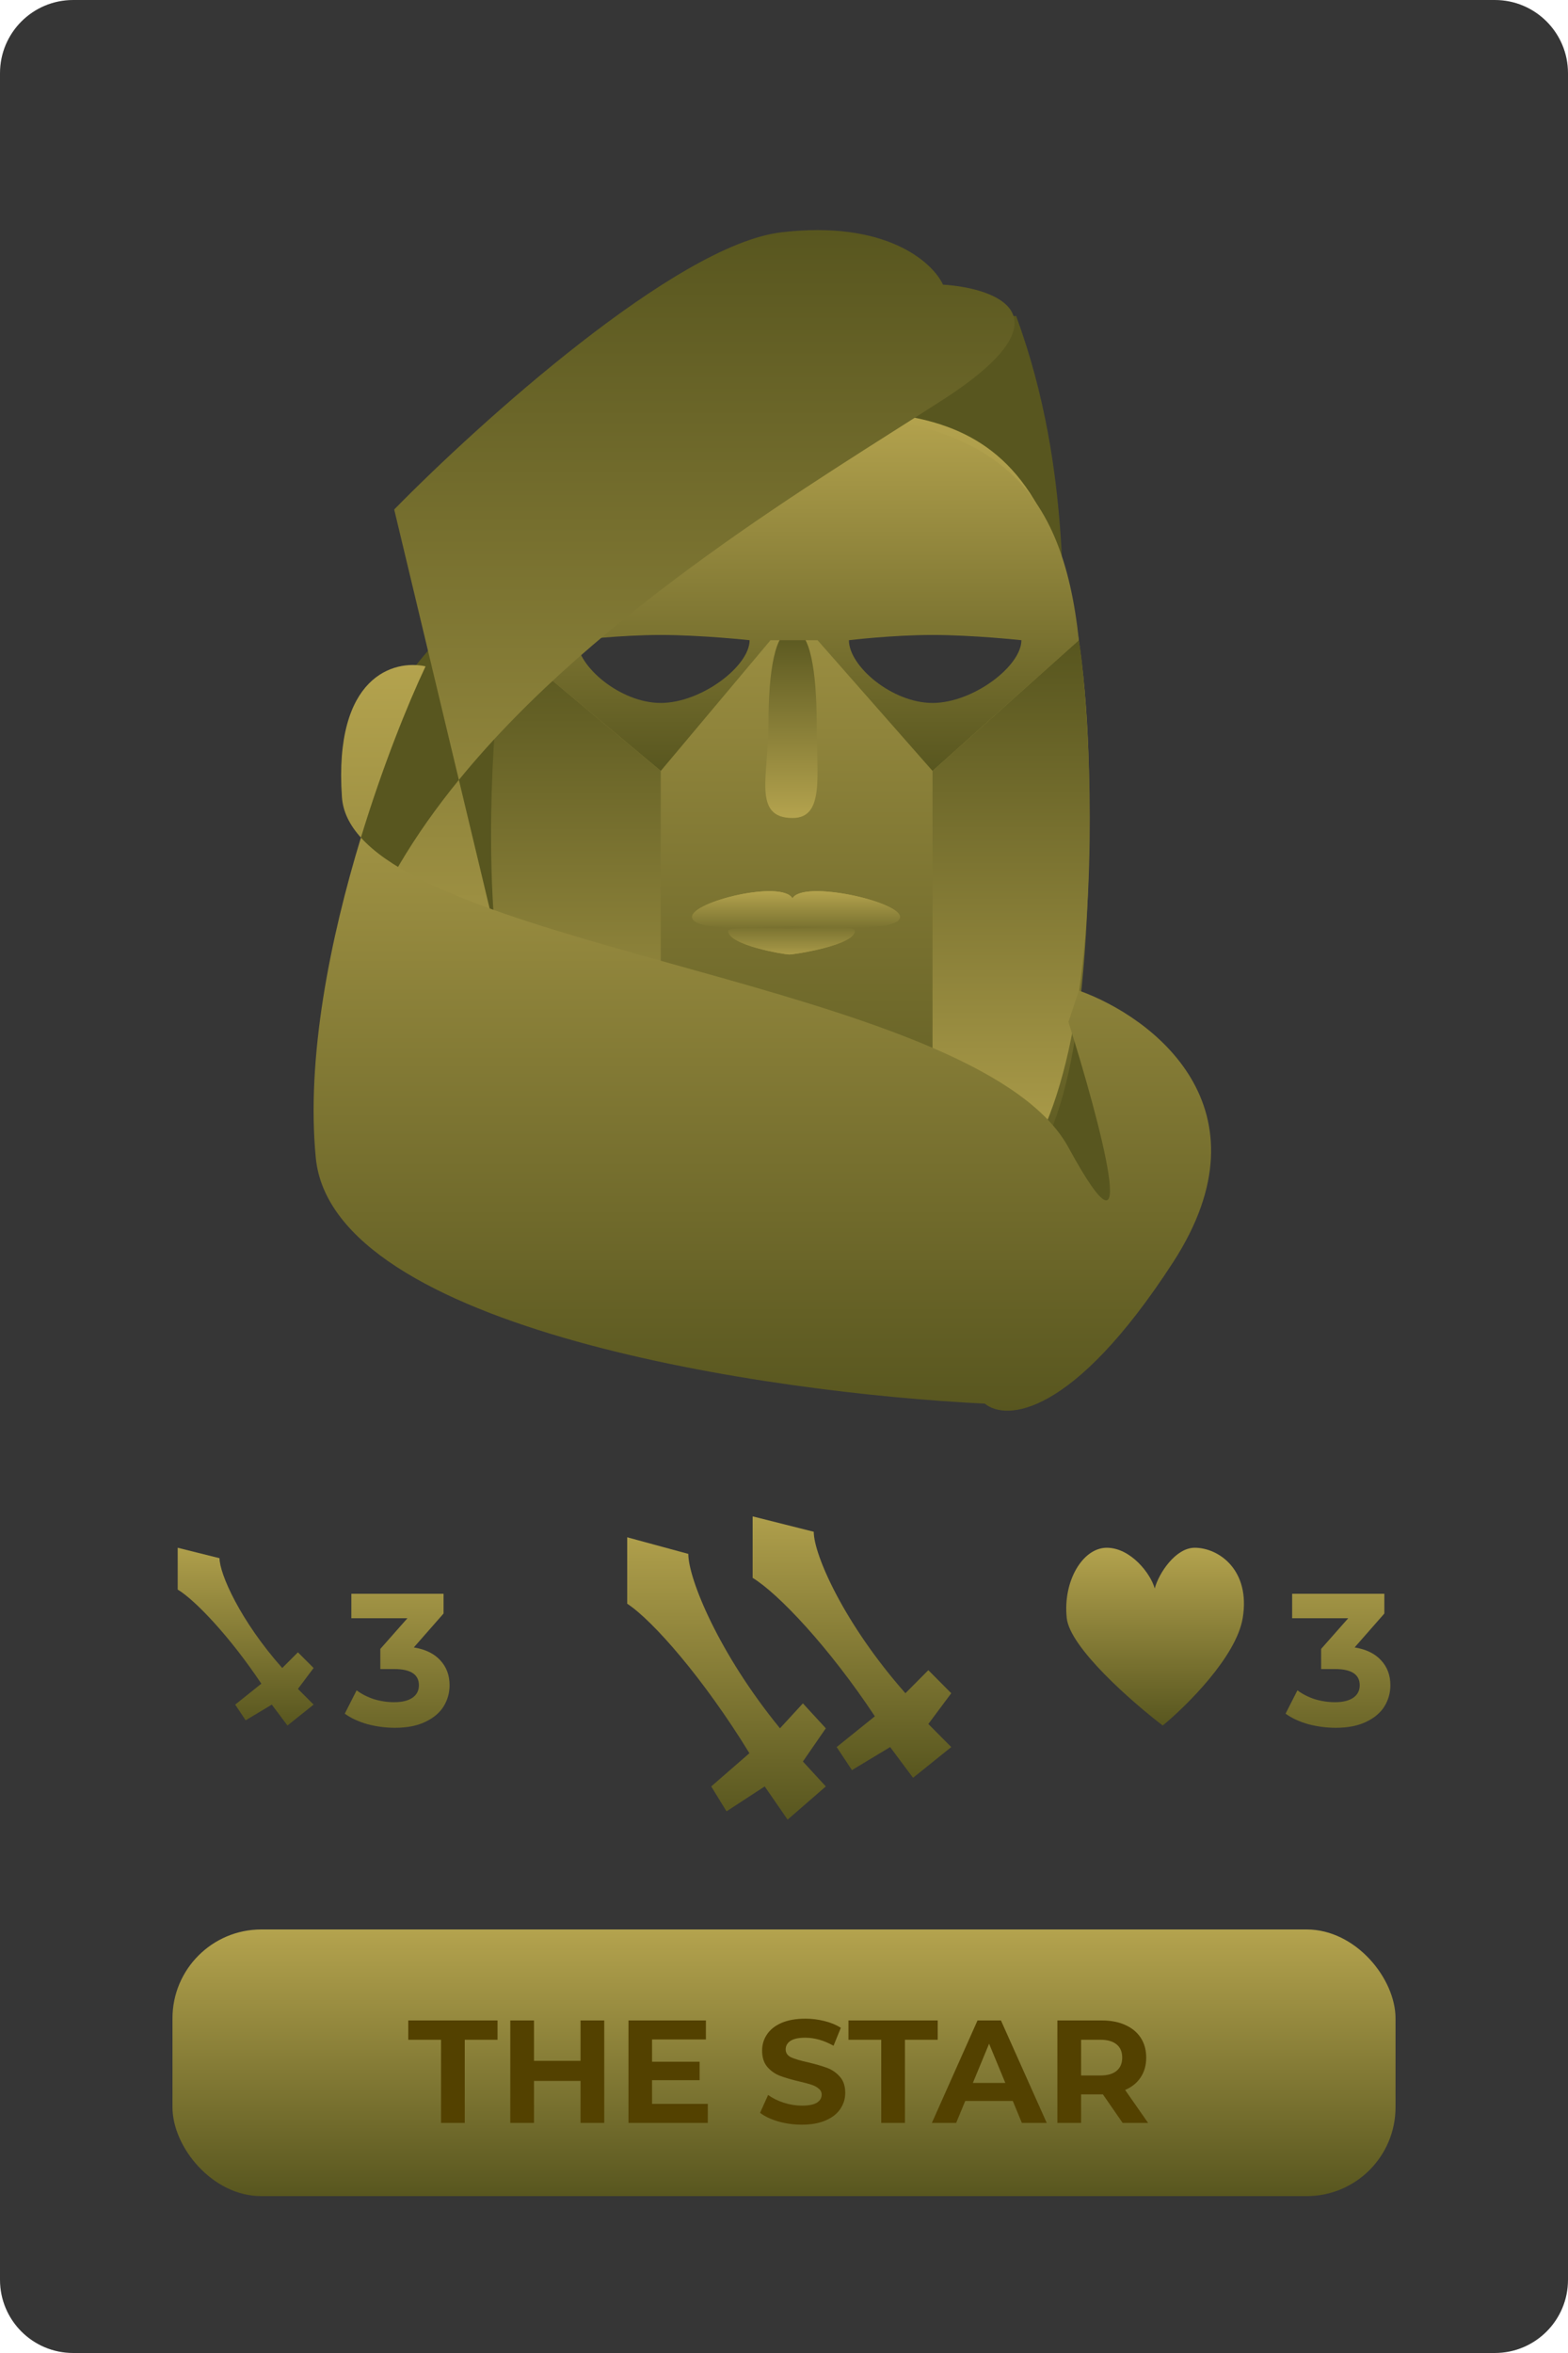 <svg width="150" height="225" viewBox="0 0 150 225" fill="none" xmlns="http://www.w3.org/2000/svg">
<path d="M0 7C0 3.134 3.134 0 7 0H143C146.866 0 150 3.134 150 7V218C150 221.866 146.866 225 143 225H7C3.134 225 0 221.866 0 218V7Z" fill="#363636"/>
<rect x="16.5" y="184.5" width="117" height="25.5" rx="8.5" fill="url(#paint0_linear_16_173)"/>
<path d="M42.192 195.048H39.056V193.2H47.596V195.048H44.46V203H42.192V195.048ZM57.804 193.2V203H55.536V198.982H51.084V203H48.816V193.2H51.084V197.064H55.536V193.2H57.804ZM67.711 201.18V203H60.123V193.2H67.529V195.02H62.377V197.148H66.927V198.912H62.377V201.18H67.711ZM76.7 203.168C75.926 203.168 75.174 203.065 74.446 202.86C73.728 202.645 73.149 202.37 72.71 202.034L73.48 200.326C73.9 200.634 74.4 200.881 74.978 201.068C75.557 201.255 76.136 201.348 76.714 201.348C77.358 201.348 77.834 201.255 78.142 201.068C78.45 200.872 78.604 200.615 78.604 200.298C78.604 200.065 78.511 199.873 78.324 199.724C78.147 199.565 77.914 199.439 77.624 199.346C77.344 199.253 76.962 199.15 76.476 199.038C75.73 198.861 75.118 198.683 74.642 198.506C74.166 198.329 73.756 198.044 73.41 197.652C73.074 197.26 72.906 196.737 72.906 196.084C72.906 195.515 73.06 195.001 73.368 194.544C73.676 194.077 74.138 193.709 74.754 193.438C75.38 193.167 76.14 193.032 77.036 193.032C77.662 193.032 78.273 193.107 78.87 193.256C79.468 193.405 79.99 193.62 80.438 193.9L79.738 195.622C78.833 195.109 77.928 194.852 77.022 194.852C76.388 194.852 75.916 194.955 75.608 195.16C75.31 195.365 75.16 195.636 75.16 195.972C75.16 196.308 75.333 196.56 75.678 196.728C76.033 196.887 76.57 197.045 77.288 197.204C78.035 197.381 78.646 197.559 79.122 197.736C79.598 197.913 80.004 198.193 80.34 198.576C80.686 198.959 80.858 199.477 80.858 200.13C80.858 200.69 80.7 201.203 80.382 201.67C80.074 202.127 79.608 202.491 78.982 202.762C78.357 203.033 77.596 203.168 76.7 203.168ZM84.301 195.048H81.165V193.2H89.705V195.048H86.569V203H84.301V195.048ZM96.888 200.9H92.338L91.469 203H89.145L93.513 193.2H95.754L100.135 203H97.755L96.888 200.9ZM96.174 199.178L94.62 195.426L93.066 199.178H96.174ZM107.396 203L105.506 200.27H105.394H103.42V203H101.152V193.2H105.394C106.262 193.2 107.014 193.345 107.648 193.634C108.292 193.923 108.787 194.334 109.132 194.866C109.478 195.398 109.65 196.028 109.65 196.756C109.65 197.484 109.473 198.114 109.118 198.646C108.773 199.169 108.278 199.57 107.634 199.85L109.832 203H107.396ZM107.354 196.756C107.354 196.205 107.177 195.785 106.822 195.496C106.468 195.197 105.95 195.048 105.268 195.048H103.42V198.464H105.268C105.95 198.464 106.468 198.315 106.822 198.016C107.177 197.717 107.354 197.297 107.354 196.756Z" fill="#534100"/>
<path d="M108.71 112.718C108.71 128.735 76.45 108.218 60.71 108.218C44.97 108.218 35.21 92.719 34.21 76.719C33.069 58.47 81.47 30.218 97.21 30.218C108.21 60.218 93.71 88.719 108.71 112.718Z" fill="#58561F"/>
<path d="M104.21 77.218C104.21 125.719 91.45 115.218 75.71 115.218C59.97 115.218 47.21 118.719 47.21 77.218C47.21 37.218 59.97 39.218 75.71 39.218C91.45 39.218 104.21 39.218 104.21 77.218Z" fill="url(#paint1_linear_16_173)"/>
<path d="M78.125 69.219C78.125 74.189 78.893 78.219 75.819 78.219C71.977 78.219 73.514 74.189 73.514 69.219C73.514 64.248 74.121 60.218 75.819 60.218C77.517 60.218 78.125 64.248 78.125 69.219Z" fill="url(#paint2_linear_16_173)"/>
<path d="M73.71 61.218L63.21 73.719L48.21 61.218C50.71 41.718 57.71 39.718 71.21 39.718C95.21 38.218 101.61 46.419 103.21 61.218L89.21 73.719L78.21 61.218H73.71Z" fill="url(#paint3_linear_16_173)"/>
<path d="M71.71 61.218C71.71 63.704 67.076 67.219 63.21 67.219C59.344 67.219 55.21 63.704 55.21 61.218C55.21 61.218 59.344 60.718 63.21 60.718C67.076 60.718 71.71 61.218 71.71 61.218Z" fill="#363636"/>
<path d="M97.71 61.218C97.71 63.704 93.076 67.219 89.21 67.219C85.344 67.219 81.21 63.704 81.21 61.218C81.21 61.218 85.344 60.718 89.21 60.718C93.076 60.718 97.71 61.218 97.71 61.218Z" fill="#363636"/>
<path d="M63.21 73.719V114.719C44.21 114.719 46.21 75.719 48.21 61.218L63.21 73.719Z" fill="url(#paint4_linear_16_173)"/>
<path d="M89.21 73.719L89.21 116.219C107.21 117.219 104.71 70.219 103.21 61.218L89.21 73.719Z" fill="url(#paint5_linear_16_173)"/>
<path d="M81.772 89.017C81.772 88.41 77.389 88.8 75.511 88.8C73.842 88.8 69.668 88.576 69.668 89.017C69.668 90.381 75.013 91.27 75.511 91.27C76.009 91.27 81.772 90.381 81.772 89.017Z" fill="url(#paint6_linear_16_173)"/>
<path d="M81.772 89.017C81.772 88.41 77.389 88.8 75.511 88.8C73.842 88.8 69.668 88.576 69.668 89.017C69.668 90.381 75.013 91.27 75.511 91.27C76.009 91.27 81.772 90.381 81.772 89.017Z" fill="url(#paint7_linear_16_173)"/>
<path d="M86.094 87.675C86.094 89.145 78.895 88.563 75.809 88.563C73.067 88.563 66.21 89.145 66.21 87.675C66.21 86.206 74.781 84.126 75.809 85.901C76.838 84.126 86.094 86.206 86.094 87.675Z" fill="url(#paint8_linear_16_173)"/>
<path d="M86.094 87.675C86.094 89.145 78.895 88.563 75.809 88.563C73.067 88.563 66.21 89.145 66.21 87.675C66.21 86.206 74.781 84.126 75.809 85.901C76.838 84.126 86.094 86.206 86.094 87.675Z" fill="url(#paint9_linear_16_173)"/>
<path d="M90.21 38.219C102.61 30.219 95.377 27.552 90.21 27.219C89.21 25.052 84.71 21.019 74.71 22.219C64.71 23.419 45.877 40.385 37.71 48.719L43.898 74.576C57.184 58.29 78.448 45.807 90.21 38.219Z" fill="url(#paint10_linear_16_173)"/>
<path d="M34.21 91.219C27.41 110.819 43.043 110.052 51.71 107.219L43.898 74.576C39.676 79.751 36.26 85.31 34.21 91.219Z" fill="url(#paint11_linear_16_173)"/>
<path d="M40.71 63.718C37.71 63.052 31.91 64.618 32.71 76.219C32.806 77.614 33.444 78.897 34.526 80.094C36.602 73.279 38.981 67.385 40.71 63.718Z" fill="url(#paint12_linear_16_173)"/>
<path d="M102.21 97.719C105.21 107.219 109.41 122.919 102.21 109.719C94.076 94.806 44.691 91.329 34.526 80.094C31.6 89.696 29.274 101.126 30.21 110.719C31.81 127.119 73.543 133.219 94.21 134.219C96.21 135.885 102.61 135.519 112.21 120.719C121.81 105.919 110.21 97.219 103.21 94.719L102.21 97.719Z" fill="url(#paint13_linear_16_173)"/>
<path d="M17 148V152C18.667 153 22 156.5 25 161L22.5 163L23.5 164.5L26 163L27.5 165L30 163L28.5 161.5L30 159.5L28.5 158L27 159.5C23 155 21 150.5 21 149L17 148Z" fill="url(#paint14_linear_16_173)"/>
<path d="M39.588 157.53C40.692 157.71 41.538 158.124 42.126 158.772C42.714 159.408 43.008 160.2 43.008 161.148C43.008 161.88 42.816 162.558 42.432 163.182C42.048 163.794 41.46 164.286 40.668 164.658C39.888 165.03 38.928 165.216 37.788 165.216C36.9 165.216 36.024 165.102 35.16 164.874C34.308 164.634 33.582 164.298 32.982 163.866L34.116 161.634C34.596 161.994 35.148 162.276 35.772 162.48C36.408 162.672 37.056 162.768 37.716 162.768C38.448 162.768 39.024 162.63 39.444 162.354C39.864 162.066 40.074 161.664 40.074 161.148C40.074 160.116 39.288 159.6 37.716 159.6H36.384V157.674L38.976 154.74H33.612V152.4H42.432V154.29L39.588 157.53Z" fill="url(#paint15_linear_16_173)"/>
<path d="M129.588 157.53C130.692 157.71 131.538 158.124 132.126 158.772C132.714 159.408 133.008 160.2 133.008 161.148C133.008 161.88 132.816 162.558 132.432 163.182C132.048 163.794 131.46 164.286 130.668 164.658C129.888 165.03 128.928 165.216 127.788 165.216C126.9 165.216 126.024 165.102 125.16 164.874C124.308 164.634 123.582 164.298 122.982 163.866L124.116 161.634C124.596 161.994 125.148 162.276 125.772 162.48C126.408 162.672 127.056 162.768 127.716 162.768C128.448 162.768 129.024 162.63 129.444 162.354C129.864 162.066 130.074 161.664 130.074 161.148C130.074 160.116 129.288 159.6 127.716 159.6H126.384V157.674L128.976 154.74H123.612V152.4H132.432V154.29L129.588 157.53Z" fill="url(#paint16_linear_16_173)"/>
<path d="M111.23 165C108.297 162.757 102.355 157.562 102.049 154.729C101.666 151.188 103.579 148 105.874 148C108.169 148 110.082 150.479 110.465 151.896C110.847 150.448 112.454 148 114.29 148C116.585 148 119.645 150.125 118.88 154.729C118.268 158.412 113.525 163.111 111.23 165Z" fill="url(#paint17_linear_16_173)"/>
<path d="M60 147V153.353C62.436 154.941 67.308 160.5 71.692 167.647L68.038 170.824L69.5 173.206L73.154 170.824L75.346 174L79 170.824L76.808 168.441L79 165.265L76.808 162.882L74.615 165.265C68.769 158.118 65.846 150.971 65.846 148.588L60 147Z" fill="url(#paint18_linear_16_173)"/>
<path d="M72 145V150.882C74.436 152.353 79.308 157.5 83.692 164.118L80.038 167.059L81.5 169.265L85.154 167.059L87.346 170L91 167.059L88.808 164.853L91 161.912L88.808 159.706L86.615 161.912C80.769 155.294 77.846 148.676 77.846 146.471L72 145Z" fill="url(#paint19_linear_16_173)"/>
<defs>
<linearGradient id="paint0_linear_16_173" x1="75" y1="184.5" x2="75" y2="210" gradientUnits="userSpaceOnUse">
<stop stop-color="#B4A34E"/>
<stop offset="1" stop-color="#58561F"/>
</linearGradient>
<linearGradient id="paint1_linear_16_173" x1="75.71" y1="39.202" x2="75.71" y2="116.177" gradientUnits="userSpaceOnUse">
<stop stop-color="#B4A34E"/>
<stop offset="1" stop-color="#58561F"/>
</linearGradient>
<linearGradient id="paint2_linear_16_173" x1="75.71" y1="60.218" x2="75.71" y2="78.219" gradientUnits="userSpaceOnUse">
<stop stop-color="#58561F"/>
<stop offset="1" stop-color="#B4A34E"/>
</linearGradient>
<linearGradient id="paint3_linear_16_173" x1="75.71" y1="39.543" x2="75.71" y2="73.719" gradientUnits="userSpaceOnUse">
<stop stop-color="#B4A34E"/>
<stop offset="1" stop-color="#58561F"/>
</linearGradient>
<linearGradient id="paint4_linear_16_173" x1="55.333" y1="61.718" x2="55.333" y2="114.719" gradientUnits="userSpaceOnUse">
<stop stop-color="#58561F"/>
<stop offset="1" stop-color="#B4A34E"/>
</linearGradient>
<linearGradient id="paint5_linear_16_173" x1="96.973" y1="61.714" x2="96.973" y2="114.218" gradientUnits="userSpaceOnUse">
<stop stop-color="#58561F"/>
<stop offset="1" stop-color="#B4A34E"/>
</linearGradient>
<linearGradient id="paint6_linear_16_173" x1="75.72" y1="91.904" x2="75.72" y2="86.742" gradientUnits="userSpaceOnUse">
<stop stop-color="#B4A34E"/>
<stop offset="1" stop-color="#58561F"/>
</linearGradient>
<linearGradient id="paint7_linear_16_173" x1="75.72" y1="91.904" x2="75.72" y2="86.742" gradientUnits="userSpaceOnUse">
<stop stop-color="#B4A34E"/>
<stop offset="1" stop-color="#58561F"/>
</linearGradient>
<linearGradient id="paint8_linear_16_173" x1="76.152" y1="85.219" x2="76.152" y2="90.781" gradientUnits="userSpaceOnUse">
<stop stop-color="#B4A34E"/>
<stop offset="1" stop-color="#58561F"/>
</linearGradient>
<linearGradient id="paint9_linear_16_173" x1="76.152" y1="85.219" x2="76.152" y2="90.781" gradientUnits="userSpaceOnUse">
<stop stop-color="#B4A34E"/>
<stop offset="1" stop-color="#58561F"/>
</linearGradient>
<linearGradient id="paint10_linear_16_173" x1="64.8" y1="22" x2="64.8" y2="108.717" gradientUnits="userSpaceOnUse">
<stop stop-color="#58561F"/>
<stop offset="1" stop-color="#B4A34E"/>
</linearGradient>
<linearGradient id="paint11_linear_16_173" x1="64.8" y1="22" x2="64.8" y2="108.717" gradientUnits="userSpaceOnUse">
<stop stop-color="#58561F"/>
<stop offset="1" stop-color="#B4A34E"/>
</linearGradient>
<linearGradient id="paint12_linear_16_173" x1="72.929" y1="63.588" x2="72.929" y2="134.896" gradientUnits="userSpaceOnUse">
<stop stop-color="#B4A34E"/>
<stop offset="1" stop-color="#58561F"/>
</linearGradient>
<linearGradient id="paint13_linear_16_173" x1="72.929" y1="63.588" x2="72.929" y2="134.896" gradientUnits="userSpaceOnUse">
<stop stop-color="#B4A34E"/>
<stop offset="1" stop-color="#58561F"/>
</linearGradient>
<linearGradient id="paint14_linear_16_173" x1="24.25" y1="147" x2="24.25" y2="165" gradientUnits="userSpaceOnUse">
<stop stop-color="#B4A34E"/>
<stop offset="1" stop-color="#58561F"/>
</linearGradient>
<linearGradient id="paint15_linear_16_173" x1="38.5" y1="148" x2="38.5" y2="170" gradientUnits="userSpaceOnUse">
<stop stop-color="#B4A34E"/>
<stop offset="1" stop-color="#58561F"/>
</linearGradient>
<linearGradient id="paint16_linear_16_173" x1="128.5" y1="148" x2="128.5" y2="170" gradientUnits="userSpaceOnUse">
<stop stop-color="#B4A34E"/>
<stop offset="1" stop-color="#58561F"/>
</linearGradient>
<linearGradient id="paint17_linear_16_173" x1="110.871" y1="147.969" x2="110.871" y2="164.969" gradientUnits="userSpaceOnUse">
<stop stop-color="#B4A34E"/>
<stop offset="1" stop-color="#58561F"/>
</linearGradient>
<linearGradient id="paint18_linear_16_173" x1="70.596" y1="145.412" x2="70.596" y2="174" gradientUnits="userSpaceOnUse">
<stop stop-color="#B4A34E"/>
<stop offset="1" stop-color="#58561F"/>
</linearGradient>
<linearGradient id="paint19_linear_16_173" x1="82.596" y1="143.529" x2="82.596" y2="170" gradientUnits="userSpaceOnUse">
<stop stop-color="#B4A34E"/>
<stop offset="1" stop-color="#58561F"/>
</linearGradient>
</defs>
</svg>
